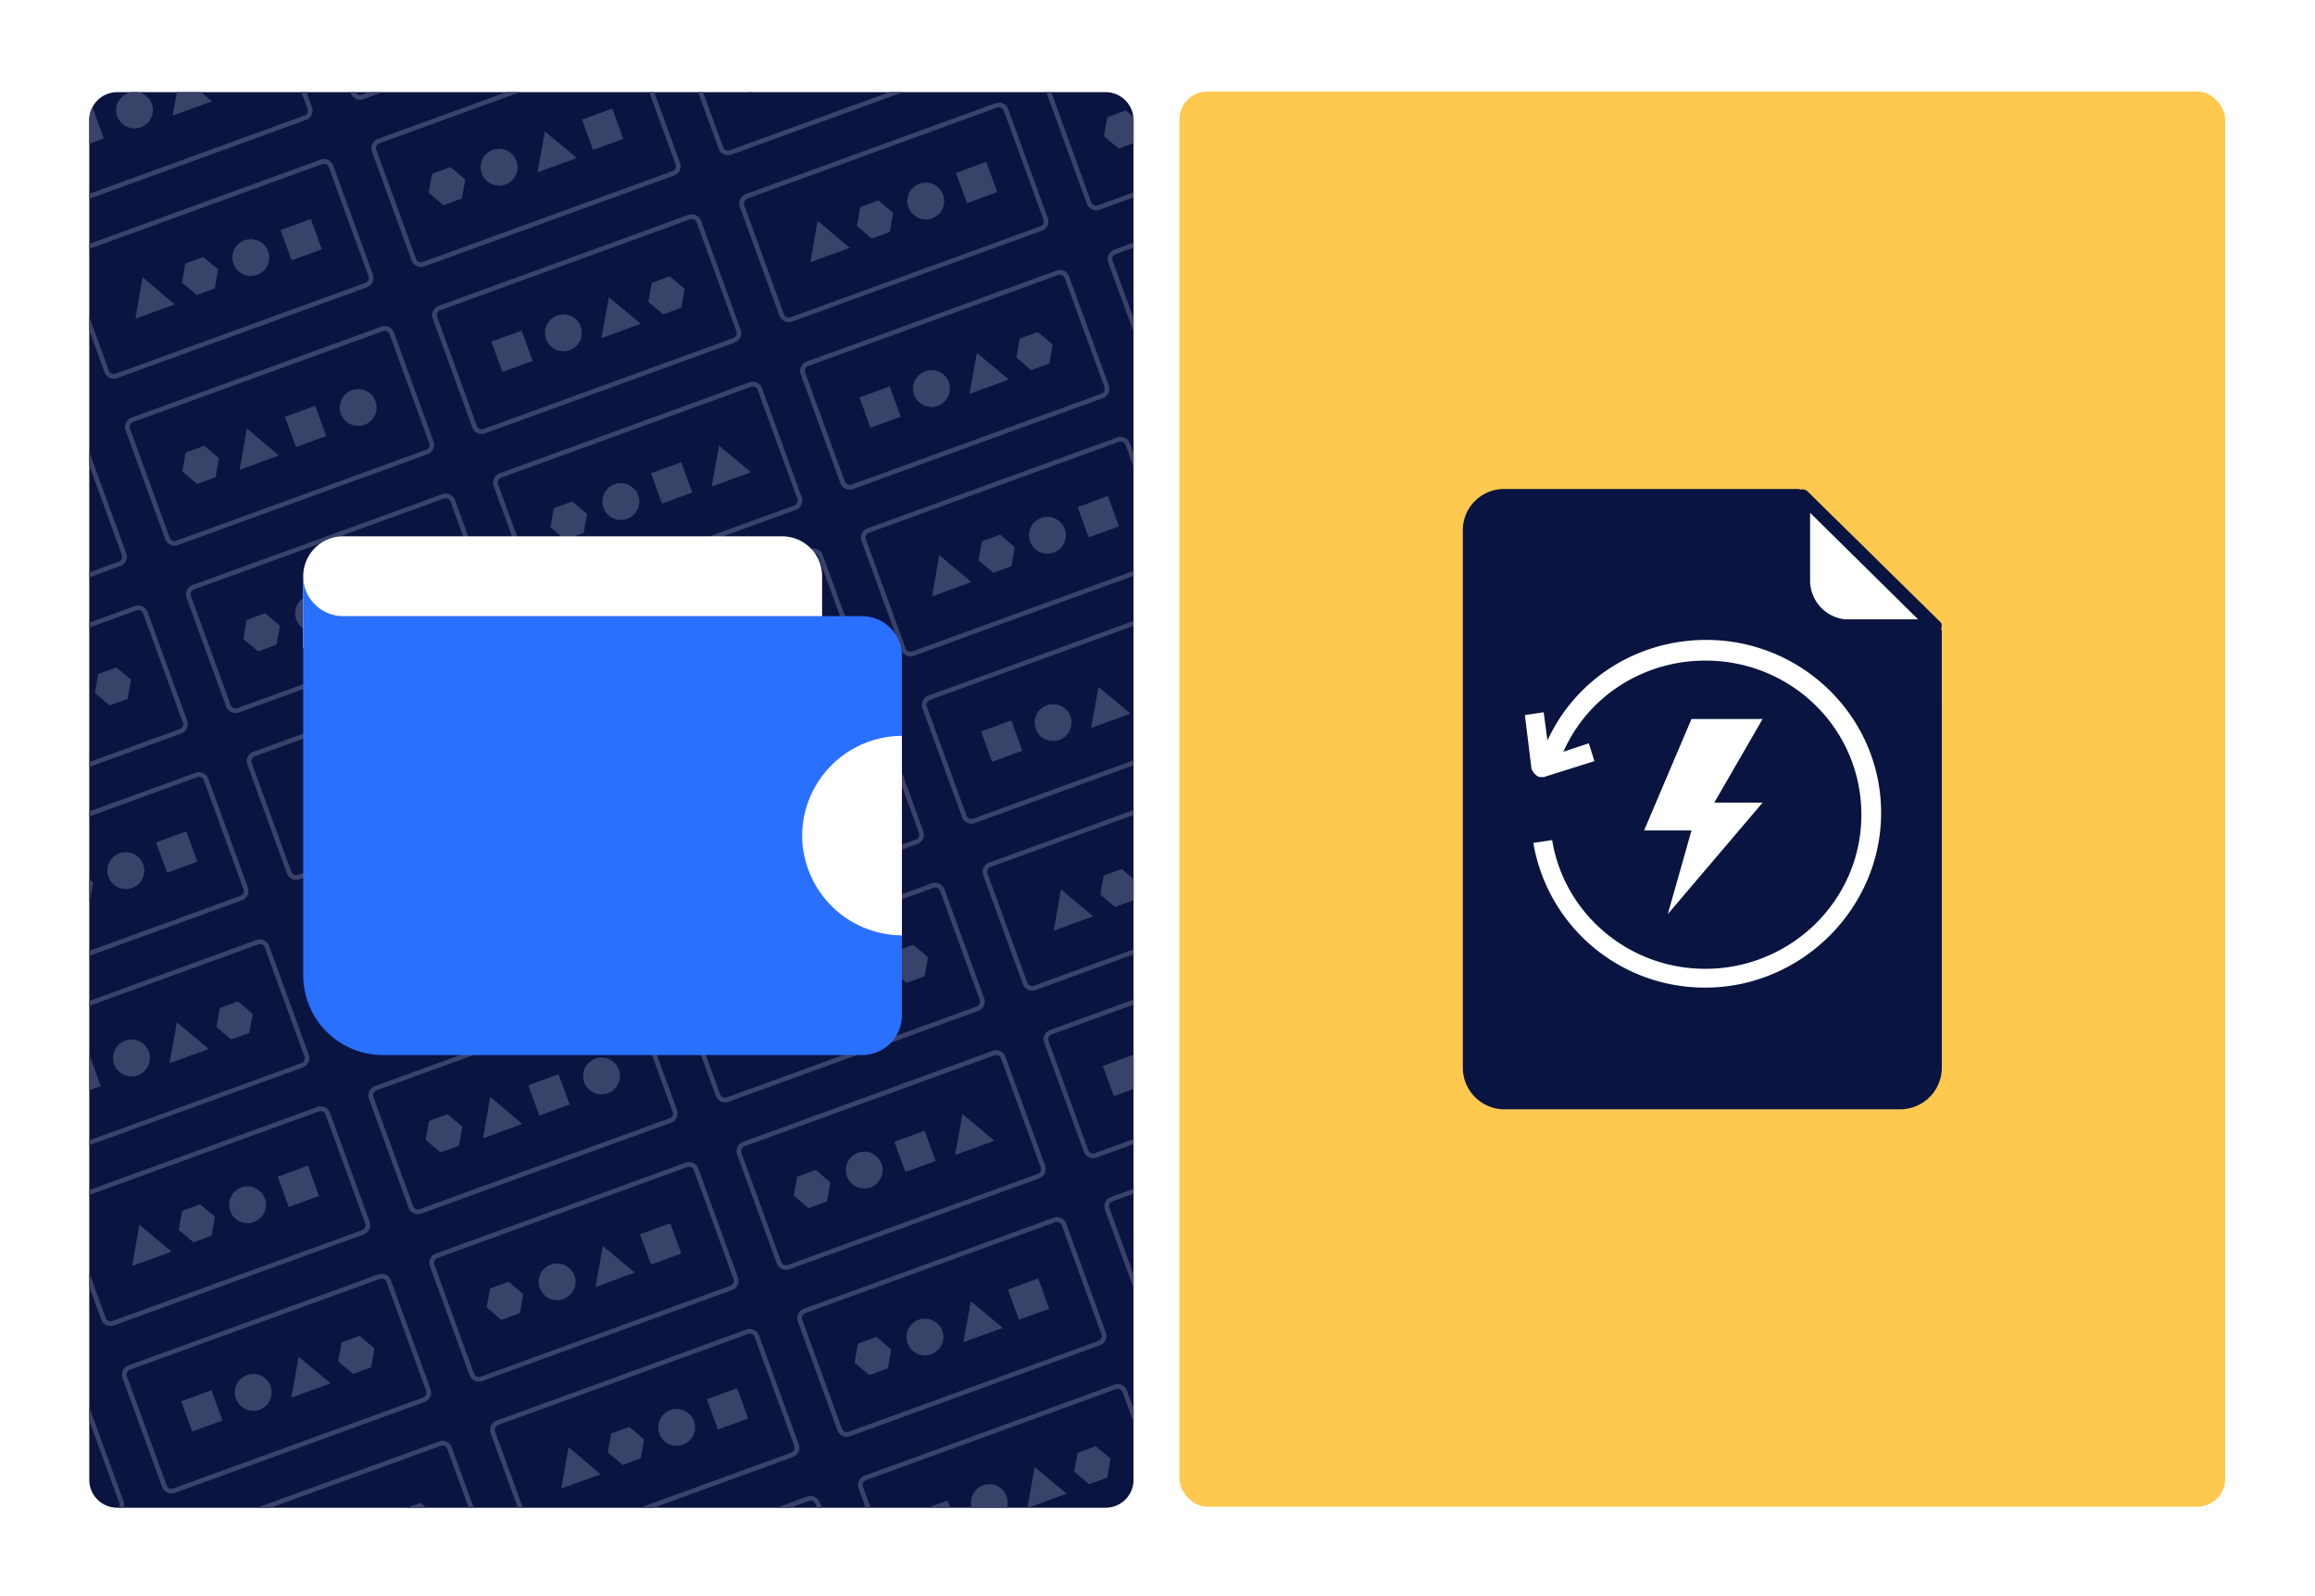 <svg id="Layer_1" data-name="Layer 1" xmlns="http://www.w3.org/2000/svg" viewBox="0 0 1160 800"><defs><style>.cls-1{fill:#fff;}.cls-2{fill:#091440;}.cls-3{fill:#394269;}.cls-4{fill:#ffc84e;}.cls-5{fill:none;}.cls-6{fill:#2970ff;}</style></defs><rect class="cls-1" width="1160" height="800"/><path class="cls-2" d="M568,60.19a13.88,13.88,0,0,0-1.69-6.67,14.17,14.17,0,0,0-2.41-3.23c-.29-.29-.59-.55-.9-.81l-.27-.23-.72-.54-.3-.2a13.64,13.64,0,0,0-3.55-1.69c-.44-.14-.88-.25-1.34-.35s-.92-.16-1.39-.21a13.56,13.56,0,0,0-1.43-.07H58.73a14,14,0,0,0-14,14v681.5a14,14,0,0,0,14,14H554c.48,0,1,0,1.43-.07a12.58,12.58,0,0,0,1.39-.22,11.94,11.94,0,0,0,1.34-.34c.44-.14.87-.29,1.29-.47a14,14,0,0,0,2.26-1.22l.3-.21.72-.53.28-.23c.3-.26.6-.53.89-.81a14.17,14.17,0,0,0,2.41-3.23,13.88,13.88,0,0,0,1.69-6.67Z"/><path class="cls-3" d="M197.41,166.7a4.93,4.93,0,0,0-6.34-3L65.91,209.3a5,5,0,0,0-3,6.34l19.87,54.6a4.93,4.93,0,0,0,4.64,3.26,4.87,4.87,0,0,0,1.71-.31l125.16-45.55a5,5,0,0,0,2.95-6.34Zm16.11,58.73L88.36,271A2.58,2.58,0,0,1,85,269.43L65.16,214.84a2.58,2.58,0,0,1,1.55-3.34L191.87,166a2.62,2.62,0,0,1,.91-.17,2.63,2.63,0,0,1,2.43,1.72l19.87,54.6A2.56,2.56,0,0,1,213.52,225.43Z"/><rect class="cls-3" x="145.05" y="205.66" width="16.15" height="16.15" transform="translate(-63.87 65.26) rotate(-20)"/><path class="cls-3" d="M176.32,195.58a9.23,9.23,0,1,0,11.83,5.52A9.18,9.18,0,0,0,176.32,195.58Z"/><polygon class="cls-3" points="120.08 235.47 139.79 228.3 123.69 214.74 120.08 235.47"/><polygon class="cls-3" points="93.03 226.79 91.37 236.32 98.77 242.56 108.04 239.19 109.7 229.65 102.3 223.42 93.03 226.79"/><path class="cls-3" d="M228,250.63a5,5,0,0,0-6.34-2.95L96.46,293.23a5,5,0,0,0-3,6.34l19.87,54.6a5,5,0,0,0,4.66,3.26,5,5,0,0,0,1.69-.3l125.16-45.56a4.93,4.93,0,0,0,3-6.34ZM245.55,308a2.61,2.61,0,0,1-1.48,1.34L118.91,354.92a2.57,2.57,0,0,1-3.33-1.55l-5.1-14L95.7,298.77a2.59,2.59,0,0,1,1.56-3.34l125.16-45.55a2.58,2.58,0,0,1,3.34,1.56L245.63,306A2.62,2.62,0,0,1,245.55,308Z"/><rect class="cls-3" x="201.03" y="280.34" width="16.15" height="16.15" transform="translate(-86.03 88.91) rotate(-20)"/><path class="cls-3" d="M154,298.74a9.23,9.23,0,1,0,11.83,5.52A9.31,9.31,0,0,0,154,298.74Z"/><polygon class="cls-3" points="176.45 310.01 196.16 302.83 180.13 289.47 176.45 310.01"/><polygon class="cls-3" points="123.58 310.72 121.92 320.26 129.32 326.49 138.59 323.12 140.25 313.58 132.85 307.35 123.58 310.72"/><path class="cls-3" d="M93.81,361.29l-19.87-54.6a5,5,0,0,0-6.35-2.95l-22.86,8.32v2.5l23.67-8.62a2.65,2.65,0,0,1,.91-.16,2.57,2.57,0,0,1,2.42,1.72L91.6,362.1a2.57,2.57,0,0,1-1.55,3.33l-45.32,16.5v2.49l46.12-16.78A5,5,0,0,0,93.81,361.29Z"/><polygon class="cls-3" points="49.19 337.8 47.52 347.33 54.93 353.57 63.99 350.27 65.66 340.73 58.26 334.5 49.19 337.8"/><path class="cls-3" d="M63.1,281.14a4.91,4.91,0,0,0,.16-3.78L44.73,226.44v6.86l16.32,44.86a2.6,2.6,0,0,1-1.55,3.34l-14.77,5.37v2.5L60.3,283.7A4.9,4.9,0,0,0,63.1,281.14Z"/><path class="cls-3" d="M156.15,57.56a4.93,4.93,0,0,0,.16-3.79l-2.76-7.58h-2.5l3.06,8.38a2.58,2.58,0,0,1-1.56,3.34L44.73,97.15v2.5L153.35,60.11A4.92,4.92,0,0,0,156.15,57.56Z"/><path class="cls-3" d="M46.52,54.22l-.54.2a13.9,13.9,0,0,0-1.25,5.77V72.06L52,69.4Z"/><path class="cls-3" d="M58.78,58.47a9.23,9.23,0,0,0,17.34-6.32,9.2,9.2,0,0,0-7.15-6H66a9.24,9.24,0,0,0-7.25,12.28Z"/><polygon class="cls-3" points="106.21 50.8 100.68 46.19 88.62 46.19 86.5 57.97 106.21 50.8"/><rect class="cls-3" x="143.06" y="111.72" width="16.15" height="16.15" transform="matrix(0.94, -0.34, 0.34, 0.94, -31.86, 58.92)"/><polygon class="cls-3" points="92.83 132.12 91.17 141.65 98.57 147.89 107.64 144.59 109.3 135.05 101.9 128.82 92.83 132.12"/><path class="cls-3" d="M122.51,120.42A9.19,9.19,0,0,0,117,132.25a9.23,9.23,0,1,0,5.52-11.83Z"/><polygon class="cls-3" points="67.84 159.74 87.55 152.57 71.46 139 67.84 159.74"/><path class="cls-3" d="M54.92,189.36a5,5,0,0,0,2.08.46,4.87,4.87,0,0,0,1.71-.31L183.87,144a5,5,0,0,0,3-6.34L167,83a5,5,0,0,0-6.35-3L44.73,122.24v2.5L161.42,82.27a2.66,2.66,0,0,1,.91-.17,2.57,2.57,0,0,1,2.42,1.72l19.87,54.6a2.58,2.58,0,0,1-1.55,3.34L57.91,187.31a2.59,2.59,0,0,1-3.34-1.55l-9.84-27v6.86l7.64,21A4.92,4.92,0,0,0,54.92,189.36Z"/><path class="cls-3" d="M180.4,50a5,5,0,0,0,1.69-.29l9.52-3.47h-6.86l-3.46,1.26a2.56,2.56,0,0,1-3.2-1.26h-2.53l.19.51A5,5,0,0,0,180.4,50Z"/><path class="cls-3" d="M186.39,76l19.87,54.59a5,5,0,0,0,4.66,3.26,5,5,0,0,0,1.69-.3L337.77,88a4.94,4.94,0,0,0,3-6.35L327.84,46.19h-2.5l13.18,36.22A2.58,2.58,0,0,1,337,85.74L211.8,131.3a2.58,2.58,0,0,1-3.33-1.56L188.6,75.14a2.57,2.57,0,0,1,1.55-3.33l70.39-25.62h-6.86L189.35,69.6A5,5,0,0,0,186.39,76Z"/><rect class="cls-3" x="293.92" y="56.71" width="16.15" height="16.15" transform="translate(-3.95 107.2) rotate(-20)"/><path class="cls-3" d="M246.94,75.11a9.23,9.23,0,1,0,11.83,5.52A9.32,9.32,0,0,0,246.94,75.11Z"/><polygon class="cls-3" points="269.34 86.38 289.05 79.2 273.03 65.84 269.34 86.38"/><polygon class="cls-3" points="216.47 87.09 214.81 96.63 222.21 102.86 231.48 99.49 233.14 89.96 225.74 83.72 216.47 87.09"/><path class="cls-3" d="M364.79,77.79a5,5,0,0,0,1.69-.29l86-31.31h-6.86l-79.95,29.1a2.57,2.57,0,0,1-3.34-1.55l-5.09-14-4.94-13.55h-2.49l10.32,28.35A4.94,4.94,0,0,0,364.79,77.79Z"/><polygon class="cls-3" points="376.7 46.19 374.95 46.19 375.15 46.75 376.7 46.19"/><path class="cls-3" d="M544.62,102.16a5,5,0,0,0,4.65,3.25,4.79,4.79,0,0,0,1.69-.3l17-6.2V96.42l-17.84,6.49a2.58,2.58,0,0,1-3.34-1.56L527,46.76a2.35,2.35,0,0,1-.13-.57h-2.34a4.69,4.69,0,0,0,.27,1.37Z"/><path class="cls-3" d="M554.83,58.71l-1.66,9.53,7.4,6.24L568,71.77V60.19a12.82,12.82,0,0,0-.11-1.65l-3.8-3.2Z"/><path class="cls-3" d="M555.46,127.71a4.86,4.86,0,0,0-.16,3.78l12.7,34.9v-6.85l-10.5-28.85a2.58,2.58,0,0,1,1.56-3.33L568,124.1v-2.5l-9.75,3.55A4.88,4.88,0,0,0,555.46,127.71Z"/><path class="cls-3" d="M381.86,194.62a4.94,4.94,0,0,0-6.34-3L250.36,237.22a4.93,4.93,0,0,0-3,6.34l19.87,54.6a4.93,4.93,0,0,0,2.56,2.8,5,5,0,0,0,2.07.46,4.79,4.79,0,0,0,1.71-.31l125.16-45.55a5,5,0,0,0,3-6.34ZM398,253.35,272.81,298.91a2.59,2.59,0,0,1-3.34-1.56L249.6,242.76a2.58,2.58,0,0,1,1.56-3.34l125.16-45.55a2.61,2.61,0,0,1,.9-.17,2.63,2.63,0,0,1,2.44,1.72L399.53,250A2.57,2.57,0,0,1,398,253.35Z"/><rect class="cls-3" x="328.47" y="233.95" width="16.15" height="16.15" transform="translate(-62.48 129.7) rotate(-20)"/><path class="cls-3" d="M307.94,242.73a9.23,9.23,0,1,0,11.83,5.51A9.31,9.31,0,0,0,307.94,242.73Z"/><polygon class="cls-3" points="356.62 243.87 376.33 236.69 360.3 223.33 356.62 243.87"/><polygon class="cls-3" points="277.48 254.71 275.82 264.24 283.22 270.48 292.49 267.1 294.15 257.57 286.75 251.34 277.48 254.71"/><path class="cls-3" d="M535.73,138.61a4.94,4.94,0,0,0-6.34-3L404.23,181.21a4.94,4.94,0,0,0-3,6.34l19.87,54.6a4.93,4.93,0,0,0,4.64,3.26,5.09,5.09,0,0,0,1.71-.3l125.16-45.55a5,5,0,0,0,3-6.35Zm16.11,58.74L426.68,242.9a2.5,2.5,0,0,1-2-.08,2.55,2.55,0,0,1-1.34-1.47l-19.88-54.6a2.6,2.6,0,0,1,1.56-3.33l125.16-45.56a2.69,2.69,0,0,1,.91-.16,2.58,2.58,0,0,1,2.43,1.72L553.4,194A2.57,2.57,0,0,1,551.84,197.35Z"/><rect class="cls-3" x="432.91" y="195.94" width="16.15" height="16.15" transform="translate(-43.18 163.13) rotate(-20)"/><polygon class="cls-3" points="510.98 169.72 509.32 179.25 516.72 185.49 525.79 182.19 527.45 172.65 520.05 166.42 510.98 169.72"/><path class="cls-3" d="M463.59,186.08a9.23,9.23,0,1,0,11.83,5.51A9.17,9.17,0,0,0,463.59,186.08Z"/><polygon class="cls-3" points="485.8 197.41 505.51 190.24 489.48 176.88 485.8 197.41"/><path class="cls-3" d="M351.31,110.68a4.94,4.94,0,0,0-6.34-3L219.81,153.28a5,5,0,0,0-3,6.34l19.87,54.6a4.94,4.94,0,0,0,6.34,3l125.17-45.55a5,5,0,0,0,2.79-2.56,4.89,4.89,0,0,0,.16-3.79Zm17.59,57.4a2.61,2.61,0,0,1-1.48,1.34L242.26,215a2.58,2.58,0,0,1-3.33-1.56l-5.1-14-14.78-40.61a2.57,2.57,0,0,1,1.56-3.33l125.16-45.56a2.59,2.59,0,0,1,3.34,1.56L369,166.09A2.59,2.59,0,0,1,368.9,168.08Z"/><rect class="cls-3" x="248.49" y="168.01" width="16.15" height="16.15" transform="translate(-44.75 98.37) rotate(-20)"/><polygon class="cls-3" points="326.56 141.79 324.9 151.32 332.3 157.56 341.37 154.26 343.03 144.72 335.63 138.49 326.56 141.79"/><path class="cls-3" d="M279.17,158.15A9.23,9.23,0,1,0,291,163.66,9.17,9.17,0,0,0,279.17,158.15Z"/><polygon class="cls-3" points="301.37 169.49 321.08 162.31 305.06 148.95 301.37 169.49"/><rect class="cls-3" x="481.29" y="83.38" width="16.15" height="16.15" transform="translate(-1.77 172.89) rotate(-20)"/><polygon class="cls-3" points="431.06 103.78 429.39 113.31 436.8 119.55 445.87 116.25 447.53 106.71 440.13 100.48 431.06 103.78"/><path class="cls-3" d="M460.73,92.09a9.16,9.16,0,0,0-5.51,11.82,9.23,9.23,0,1,0,5.51-11.82Z"/><polygon class="cls-3" points="406.07 131.4 425.78 124.23 409.68 110.67 406.07 131.4"/><path class="cls-3" d="M505.18,54.68a4.92,4.92,0,0,0-2.55-2.8,5,5,0,0,0-3.79-.16L373.68,97.28a5,5,0,0,0-3,6.34l19.87,54.6a4.93,4.93,0,0,0,2.56,2.8,5,5,0,0,0,2.08.46,5.09,5.09,0,0,0,1.71-.3L522.1,115.62a4.92,4.92,0,0,0,2.95-6.34Zm17.59,57.39a2.59,2.59,0,0,1-1.48,1.35L396.13,159a2.58,2.58,0,0,1-3.33-1.55l-5.1-14-14.77-40.6a2.58,2.58,0,0,1,1.55-3.34L499.64,53.93a2.5,2.5,0,0,1,2,.08A2.57,2.57,0,0,1,503,55.48l19.87,54.6A2.59,2.59,0,0,1,522.77,112.07Z"/><path class="cls-3" d="M154.75,528.73l-19.87-54.6a4.94,4.94,0,0,0-6.34-3L44.73,501.68v2.49l84.61-30.79a2.55,2.55,0,0,1,.9-.16,2.62,2.62,0,0,1,1.09.24,2.55,2.55,0,0,1,1.34,1.47l19.87,54.6a2.58,2.58,0,0,1-1.55,3.34L44.73,571.54V574l107.06-39A5,5,0,0,0,154.75,528.73Z"/><polygon class="cls-3" points="44.96 529.18 44.73 529.26 44.73 546.45 50.48 544.36 44.96 529.18"/><polygon class="cls-3" points="110.13 505.24 108.47 514.77 115.87 521 124.94 517.71 126.6 508.17 119.2 501.94 110.13 505.24"/><path class="cls-3" d="M62.73,521.59a9.23,9.23,0,1,0,11.83,5.52A9.18,9.18,0,0,0,62.73,521.59Z"/><polygon class="cls-3" points="84.94 532.93 104.65 525.76 88.63 512.39 84.94 532.93"/><rect class="cls-3" x="80.47" y="418.98" width="16.15" height="16.15" transform="translate(-140.72 56.04) rotate(-20)"/><polygon class="cls-3" points="46.71 442.32 44.73 440.65 44.73 451.97 45.04 451.85 46.71 442.32"/><path class="cls-3" d="M59.91,427.69a9.17,9.17,0,0,0-5.51,11.83,9.23,9.23,0,1,0,5.51-11.83Z"/><path class="cls-3" d="M124.23,444.88l-19.87-54.6A5,5,0,0,0,98,387.33L44.73,406.72v2.5l54.09-19.69a2.65,2.65,0,0,1,.91-.16,2.58,2.58,0,0,1,2.43,1.72L122,445.69a2.57,2.57,0,0,1-1.56,3.33L44.73,476.59v2.5l76.55-27.86A5,5,0,0,0,124.23,444.88Z"/><path class="cls-3" d="M319.36,501.75a5,5,0,0,0-6.34-3L187.86,544.35a4.93,4.93,0,0,0-3,6.34l19.87,54.6a5,5,0,0,0,6.34,3l125.16-45.56a4.94,4.94,0,0,0,3-6.34ZM337,559.14a2.57,2.57,0,0,1-1.48,1.34L210.31,606a2.56,2.56,0,0,1-3.33-1.56l-5.1-14-14.78-40.6a2.58,2.58,0,0,1,1.56-3.34L313.82,501a2.58,2.58,0,0,1,3.34,1.55L337,557.15A2.59,2.59,0,0,1,337,559.14Z"/><rect class="cls-3" x="267" y="540.71" width="16.15" height="16.15" transform="translate(-171.11 127.18) rotate(-20)"/><path class="cls-3" d="M298.27,530.63a9.23,9.23,0,1,0,11.83,5.52A9.18,9.18,0,0,0,298.27,530.63Z"/><polygon class="cls-3" points="242.03 570.52 261.74 563.35 245.64 549.79 242.03 570.52"/><polygon class="cls-3" points="214.98 561.84 213.32 571.37 220.72 577.61 229.99 574.24 231.65 564.7 224.25 558.47 214.98 561.84"/><path class="cls-3" d="M349.91,585.68a4.94,4.94,0,0,0-6.34-2.95L218.41,628.28a5,5,0,0,0-3,6.34l19.87,54.6a4.93,4.93,0,0,0,4.64,3.26,5,5,0,0,0,1.7-.3l125.16-45.56a5,5,0,0,0,3-6.34ZM366,644.42,240.86,690a2.5,2.5,0,0,1-2-.08,2.57,2.57,0,0,1-1.35-1.47l-19.87-54.6a2.57,2.57,0,0,1,1.56-3.33l125.16-45.56a2.59,2.59,0,0,1,.9-.16,2.55,2.55,0,0,1,1.09.24,2.59,2.59,0,0,1,1.35,1.48l19.87,54.59A2.58,2.58,0,0,1,366,644.42Z"/><rect class="cls-3" x="322.98" y="615.39" width="16.15" height="16.15" transform="translate(-193.27 150.83) rotate(-20)"/><path class="cls-3" d="M276,633.79a9.23,9.23,0,1,0,11.83,5.52A9.31,9.31,0,0,0,276,633.79Z"/><polygon class="cls-3" points="298.4 645.06 318.11 637.88 302.08 624.52 298.4 645.06"/><polygon class="cls-3" points="245.53 645.77 243.87 655.31 251.27 661.54 260.54 658.17 262.2 648.63 254.8 642.4 245.53 645.77"/><path class="cls-3" d="M61.88,752.35,44.73,705.21v6.86l15,41.08a2.59,2.59,0,0,1-.08,2,2.48,2.48,0,0,1-.36.55h2.64A4.91,4.91,0,0,0,61.88,752.35Z"/><path class="cls-3" d="M195.88,641.74a4.93,4.93,0,0,0-6.34-3L64.38,684.34a5,5,0,0,0-3,6.34l19.87,54.6a5,5,0,0,0,6.35,3L212.8,702.68a4.92,4.92,0,0,0,2.8-2.55,5,5,0,0,0,.16-3.79Zm17.59,57.4a2.59,2.59,0,0,1-1.47,1.34L86.83,746a2.58,2.58,0,0,1-3.33-1.56l-19.87-54.6a2.57,2.57,0,0,1,1.55-3.33L190.34,641a2.65,2.65,0,0,1,.91-.16,2.57,2.57,0,0,1,2.43,1.72l19.87,54.59A2.62,2.62,0,0,1,213.47,699.14Z"/><rect class="cls-3" x="93.06" y="699.07" width="16.15" height="16.15" transform="translate(-235.76 77.24) rotate(-20)"/><polygon class="cls-3" points="171.14 672.85 169.47 682.38 176.88 688.62 185.94 685.32 187.61 675.78 180.2 669.55 171.14 672.85"/><path class="cls-3" d="M123.74,689.21a9.23,9.23,0,1,0,11.83,5.51A9.17,9.17,0,0,0,123.74,689.21Z"/><polygon class="cls-3" points="145.95 700.54 165.66 693.37 149.63 680.01 145.95 700.54"/><rect class="cls-3" x="141.44" y="586.51" width="16.15" height="16.15" transform="translate(-194.34 87) rotate(-20)"/><polygon class="cls-3" points="91.21 606.91 89.55 616.44 96.95 622.68 106.02 619.38 107.68 609.84 100.28 603.61 91.21 606.91"/><path class="cls-3" d="M120.89,595.22A9.17,9.17,0,0,0,115.37,607a9.23,9.23,0,1,0,5.52-11.82Z"/><polygon class="cls-3" points="66.22 634.53 85.93 627.36 69.83 613.8 66.22 634.53"/><path class="cls-3" d="M53.3,664.15a5,5,0,0,0,2.08.46,5.09,5.09,0,0,0,1.71-.3l125.16-45.56a5,5,0,0,0,3-6.34l-19.88-54.6a4.93,4.93,0,0,0-6.34-3L44.73,596.44v2.5l115.06-41.88a2.65,2.65,0,0,1,.91-.16,2.62,2.62,0,0,1,1.09.24,2.59,2.59,0,0,1,1.34,1.47L183,613.21a2.58,2.58,0,0,1-1.55,3.34L56.29,662.1a2.62,2.62,0,0,1-2-.08A2.59,2.59,0,0,1,53,660.55L44.73,638v6.86l6,16.54A4.92,4.92,0,0,0,53.3,664.15Z"/><path class="cls-3" d="M258.39,334.22a5,5,0,0,0-2.56-2.79,4.89,4.89,0,0,0-3.79-.16L126.88,376.82a5,5,0,0,0-2.8,2.56,4.91,4.91,0,0,0-.15,3.78l19.87,54.6a4.91,4.91,0,0,0,4.63,3.26,5,5,0,0,0,1.71-.3L275.3,395.17a5,5,0,0,0,3-6.35ZM274.5,393,149.34,438.51a2.53,2.53,0,0,1-2-.08A2.59,2.59,0,0,1,146,437l-5.09-14-14.78-40.61a2.58,2.58,0,0,1,1.56-3.33l125.16-45.56a2.58,2.58,0,0,1,3.33,1.56l19.87,54.6A2.57,2.57,0,0,1,274.5,393Z"/><rect class="cls-3" x="155.57" y="391.55" width="16.15" height="16.15" transform="translate(-126.81 80.07) rotate(-20)"/><polygon class="cls-3" points="233.64 365.33 231.97 374.86 239.38 381.1 248.44 377.8 250.11 368.26 242.71 362.03 233.64 365.33"/><path class="cls-3" d="M186.24,381.69a9.23,9.23,0,1,0,11.83,5.51A9.17,9.17,0,0,0,186.24,381.69Z"/><polygon class="cls-3" points="208.45 393.02 228.16 385.85 212.14 372.49 208.45 393.02"/><rect class="cls-3" x="265.01" y="446.77" width="16.15" height="16.15" transform="matrix(0.94, -0.34, 0.34, 0.94, -139.1, 120.83)"/><polygon class="cls-3" points="214.78 467.17 213.12 476.7 220.52 482.94 229.59 479.64 231.25 470.1 223.85 463.87 214.78 467.17"/><path class="cls-3" d="M244.45,455.47a9.17,9.17,0,0,0-5.51,11.83,9.23,9.23,0,1,0,5.51-11.83Z"/><polygon class="cls-3" points="189.79 494.79 209.5 487.62 193.4 474.06 189.79 494.79"/><path class="cls-3" d="M288.9,418.07a4.92,4.92,0,0,0-2.55-2.8,5,5,0,0,0-3.79-.16L157.4,460.67a5,5,0,0,0-3,6.34l19.87,54.6a5,5,0,0,0,6.35,3L305.82,479a4.9,4.9,0,0,0,2.8-2.56,5,5,0,0,0,.16-3.78Zm17.59,57.39a2.57,2.57,0,0,1-1.47,1.35L179.85,522.36a2.57,2.57,0,0,1-3.33-1.55l-5.1-14-14.77-40.6a2.58,2.58,0,0,1,1.55-3.34l125.16-45.55a2.53,2.53,0,0,1,2,.08,2.59,2.59,0,0,1,1.34,1.47l19.87,54.6A2.59,2.59,0,0,1,306.49,475.46Z"/><path class="cls-3" d="M412.28,278.21a4.93,4.93,0,0,0-6.34-3L280.78,320.81a5,5,0,0,0-3,6.34l19.88,54.6a4.92,4.92,0,0,0,2.55,2.8,5,5,0,0,0,2.08.46,5.09,5.09,0,0,0,1.71-.3L429.2,339.15a4.92,4.92,0,0,0,2.8-2.55,5,5,0,0,0,.16-3.79Zm17.59,57.39A2.57,2.57,0,0,1,428.4,337L303.24,382.5A2.59,2.59,0,0,1,299.9,381L280,326.35a2.58,2.58,0,0,1,1.55-3.34l125.16-45.55a2.59,2.59,0,0,1,3.34,1.55L430,333.61A2.59,2.59,0,0,1,429.87,335.6Z"/><rect class="cls-3" x="359.92" y="317.17" width="16.15" height="16.15" transform="translate(-89.05 145.48) rotate(-20)"/><path class="cls-3" d="M391.19,307.09A9.23,9.23,0,1,0,403,312.61,9.18,9.18,0,0,0,391.19,307.09Z"/><polygon class="cls-3" points="334.95 346.98 354.66 339.81 338.56 326.25 334.95 346.98"/><polygon class="cls-3" points="307.91 338.3 306.24 347.83 313.64 354.07 322.91 350.7 324.57 341.16 317.17 334.93 307.91 338.3"/><path class="cls-3" d="M442.8,362.06a4.93,4.93,0,0,0-6.34-3L311.3,404.65a4.94,4.94,0,0,0-3,6.35l19.87,54.59a4.93,4.93,0,0,0,4.64,3.26,5.09,5.09,0,0,0,1.71-.3L459.72,423a5,5,0,0,0,2.95-6.35Zm16.11,58.73L333.75,466.35a2.58,2.58,0,0,1-3.33-1.56l-19.88-54.6a2.6,2.6,0,0,1,1.56-3.33L437.26,361.3a2.61,2.61,0,0,1,.91-.16,2.54,2.54,0,0,1,1.08.24,2.62,2.62,0,0,1,1.35,1.48l19.87,54.6A2.57,2.57,0,0,1,458.91,420.79Z"/><rect class="cls-3" x="415.87" y="391.76" width="16.15" height="16.15" transform="translate(-111.18 169.11) rotate(-20)"/><path class="cls-3" d="M368.88,410.16a9.23,9.23,0,1,0,11.83,5.52A9.31,9.31,0,0,0,368.88,410.16Z"/><polygon class="cls-3" points="391.29 421.43 411 414.25 394.97 400.89 391.29 421.43"/><polygon class="cls-3" points="338.42 422.14 336.76 431.68 344.16 437.91 353.43 434.54 355.09 425.01 347.69 418.77 338.42 422.14"/><path class="cls-3" d="M462.37,351.2a4.93,4.93,0,0,0-.16,3.79l19.87,54.6a5,5,0,0,0,2.56,2.8,5,5,0,0,0,2.08.46,5.09,5.09,0,0,0,1.71-.3l79.57-29v-2.49l-80.38,29.25a2.58,2.58,0,0,1-3.33-1.55l-19.87-54.6a2.6,2.6,0,0,1,1.55-3.34l102-37.13v-2.5L465.17,348.65A4.92,4.92,0,0,0,462.37,351.2Z"/><rect class="cls-3" x="493.85" y="363.37" width="16.15" height="16.15" transform="translate(-96.77 194.07) rotate(-20)"/><path class="cls-3" d="M524.53,353.51A9.23,9.23,0,1,0,536.36,359,9.18,9.18,0,0,0,524.53,353.51Z"/><polygon class="cls-3" points="546.74 364.85 566.45 357.68 550.42 344.31 546.74 364.85"/><rect class="cls-3" x="542.26" y="250.9" width="16.15" height="16.15" transform="translate(-55.39 203.85) rotate(-20)"/><polygon class="cls-3" points="492.03 271.3 490.37 280.84 497.77 287.07 506.84 283.77 508.5 274.24 501.1 268 492.03 271.3"/><path class="cls-3" d="M521.71,259.61a9.18,9.18,0,0,0-5.52,11.83,9.23,9.23,0,1,0,5.52-11.83Z"/><polygon class="cls-3" points="467.04 298.93 486.75 291.75 470.66 278.19 467.04 298.93"/><path class="cls-3" d="M559.81,219.25,434.65,264.8a4.92,4.92,0,0,0-2.95,6.34l19.87,54.6a5,5,0,0,0,4.65,3.26,5,5,0,0,0,1.69-.3L568,288.63v-2.5L457.11,326.5a2.59,2.59,0,0,1-3.34-1.56l-19.87-54.6a2.58,2.58,0,0,1,1.56-3.33l125.16-45.56a2.65,2.65,0,0,1,.91-.16A2.57,2.57,0,0,1,564,223l4,11.12v-6.86l-1.84-5.07A5,5,0,0,0,559.81,219.25Z"/><path class="cls-3" d="M503.81,529.67a4.94,4.94,0,0,0-6.34-3L372.3,572.27a5,5,0,0,0-2.95,6.34l19.87,54.6a5,5,0,0,0,4.65,3.25,4.79,4.79,0,0,0,1.69-.3l125.16-45.55a4.94,4.94,0,0,0,3-6.34Zm17.58,57.39a2.52,2.52,0,0,1-1.47,1.34L394.76,634a2.58,2.58,0,0,1-3.34-1.56l-19.87-54.59a2.58,2.58,0,0,1,1.56-3.34l125.16-45.55a2.56,2.56,0,0,1,.9-.17,2.63,2.63,0,0,1,1.09.25,2.55,2.55,0,0,1,1.34,1.47l19.88,54.6A2.55,2.55,0,0,1,521.39,587.06Z"/><rect class="cls-3" x="450.42" y="569" width="16.15" height="16.15" transform="translate(-169.72 191.62) rotate(-20)"/><path class="cls-3" d="M429.89,577.78a9.23,9.23,0,1,0,11.83,5.51A9.32,9.32,0,0,0,429.89,577.78Z"/><polygon class="cls-3" points="478.56 578.92 498.28 571.74 482.25 558.38 478.56 578.92"/><polygon class="cls-3" points="399.43 589.76 397.77 599.29 405.17 605.53 414.43 602.15 416.1 592.62 408.69 586.39 399.43 589.76"/><path class="cls-3" d="M523.22,522.6l19.87,54.6a4.94,4.94,0,0,0,6.34,3L568,573.4v-2.49L548.63,578a2.58,2.58,0,0,1-3.34-1.56l-5.09-14L525.42,521.8a2.57,2.57,0,0,1,1.56-3.33l41-14.93V501l-41.82,15.22A5,5,0,0,0,523.22,522.6Z"/><polygon class="cls-3" points="552.59 534.24 558.11 549.41 568 545.81 568 529.37 567.76 528.71 552.59 534.24"/><path class="cls-3" d="M473.26,445.73a5,5,0,0,0-6.34-3L341.75,488.33a4.95,4.95,0,0,0-2.95,6.35l19.87,54.59a4.9,4.9,0,0,0,2.56,2.8,4.84,4.84,0,0,0,2.07.46,5,5,0,0,0,1.71-.3l125.16-45.55a5,5,0,0,0,3-6.35Zm16.11,58.74L364.21,550a2.59,2.59,0,0,1-2-.08,2.62,2.62,0,0,1-1.35-1.48L341,493.87a2.58,2.58,0,0,1,1.56-3.33L467.72,445a2.65,2.65,0,0,1,.91-.16,2.57,2.57,0,0,1,2.42,1.72l19.88,54.6A2.57,2.57,0,0,1,489.37,504.47Z"/><rect class="cls-3" x="370.44" y="503.06" width="16.15" height="16.15" transform="translate(-151.99 160.28) rotate(-20)"/><polygon class="cls-3" points="448.51 476.84 446.85 486.38 454.25 492.61 463.32 489.31 464.98 479.77 457.58 473.54 448.51 476.84"/><path class="cls-3" d="M401.12,493.2a9.23,9.23,0,1,0,11.82,5.51A9.16,9.16,0,0,0,401.12,493.2Z"/><polygon class="cls-3" points="423.32 504.54 443.03 497.36 427.01 484 423.32 504.54"/><polygon class="cls-3" points="553.01 438.83 551.34 448.36 558.75 454.6 567.81 451.3 568 450.23 568 440.52 562.07 435.53 553.01 438.83"/><polygon class="cls-3" points="528.02 466.45 547.73 459.28 531.63 445.72 528.02 466.45"/><path class="cls-3" d="M492.83,434.88a4.89,4.89,0,0,0-.16,3.79l19.87,54.6a4.93,4.93,0,0,0,2.56,2.8,4.95,4.95,0,0,0,3.78.16L568,478.35v-2.5L518.08,494a2.59,2.59,0,0,1-2-.08,2.55,2.55,0,0,1-1.34-1.47l-19.88-54.6a2.59,2.59,0,0,1,.08-2,2.62,2.62,0,0,1,1.48-1.35l71.57-26V406l-72.37,26.34A4.92,4.92,0,0,0,492.83,434.88Z"/><path class="cls-3" d="M223.78,722.62a4.91,4.91,0,0,0-3.78-.16l-91.3,33.23h6.86l85.24-31a2.5,2.5,0,0,1,2,.08,2.55,2.55,0,0,1,1.34,1.47l10.73,29.47h2.5l-11-30.27A4.93,4.93,0,0,0,223.78,722.62Z"/><polygon class="cls-3" points="203.89 755.69 213.58 755.69 210.66 753.22 203.89 755.69"/><path class="cls-3" d="M408.27,750.24a4.93,4.93,0,0,0-3.79-.16l-15.41,5.61h6.86l9.35-3.41a2.86,2.86,0,0,1,.91-.16,2.54,2.54,0,0,1,1.08.24,2.62,2.62,0,0,1,1.35,1.48l.67,1.85h2.5l-1-2.65A4.92,4.92,0,0,0,408.27,750.24Z"/><rect class="cls-3" x="356.47" y="698.06" width="16.15" height="16.15" transform="translate(-219.53 167.27) rotate(-20)"/><polygon class="cls-3" points="306.24 718.46 304.58 727.99 311.98 734.22 321.05 730.92 322.71 721.39 315.31 715.15 306.24 718.46"/><path class="cls-3" d="M335.92,706.76a9.18,9.18,0,0,0-5.52,11.83,9.23,9.23,0,1,0,5.52-11.83Z"/><polygon class="cls-3" points="281.25 746.08 300.96 738.9 284.87 725.34 281.25 746.08"/><path class="cls-3" d="M400.08,727.74a5,5,0,0,0,.16-3.78l-19.88-54.6a5,5,0,0,0-6.34-3L248.86,712a4.94,4.94,0,0,0-3,6.35l13.61,37.39H262l-13.9-38.2a2.58,2.58,0,0,1,1.55-3.33L374.83,668.6a2.65,2.65,0,0,1,.91-.16,2.57,2.57,0,0,1,2.42,1.72L398,724.76a2.59,2.59,0,0,1-.08,2,2.55,2.55,0,0,1-1.47,1.34l-75.82,27.6h6.86l69.76-25.39A4.93,4.93,0,0,0,400.08,727.74Z"/><path class="cls-3" d="M534.26,613.34a4.94,4.94,0,0,0-6.34-3L402.76,655.94a5,5,0,0,0-3,6.34l19.87,54.6a5,5,0,0,0,4.66,3.26,5,5,0,0,0,1.69-.3l125.16-45.56a4.91,4.91,0,0,0,3-6.34Zm17.59,57.4a2.61,2.61,0,0,1-1.48,1.34L425.21,717.63a2.57,2.57,0,0,1-3.33-1.55L402,661.48a2.58,2.58,0,0,1,1.55-3.34l125.16-45.55a2.69,2.69,0,0,1,.91-.16,2.58,2.58,0,0,1,2.43,1.72l19.87,54.59A2.62,2.62,0,0,1,551.85,670.74Z"/><rect class="cls-3" x="507.33" y="643.05" width="16.15" height="16.15" transform="translate(-191.61 215.55) rotate(-20)"/><path class="cls-3" d="M460.35,661.45A9.23,9.23,0,1,0,472.17,667,9.32,9.32,0,0,0,460.35,661.45Z"/><polygon class="cls-3" points="482.75 672.72 502.46 665.54 486.44 652.18 482.75 672.72"/><polygon class="cls-3" points="429.88 673.43 428.22 682.97 435.62 689.2 444.89 685.83 446.55 676.29 439.15 670.06 429.88 673.43"/><path class="cls-3" d="M553.67,606.28,568,645.64v-6.86l-12.12-33.31a2.57,2.57,0,0,1,1.55-3.33L568,598.29V595.8l-11.37,4.13A5,5,0,0,0,553.67,606.28Z"/><path class="cls-3" d="M432.54,743.17a2.62,2.62,0,0,1,1.48-1.35l125.16-45.55a2.59,2.59,0,0,1,3.34,1.56L568,712.89V706l-3.28-9a4.9,4.9,0,0,0-2.56-2.8,5,5,0,0,0-3.78-.16L433.22,739.62a4.94,4.94,0,0,0-3,6.34l3.54,9.73h2.5l-3.84-10.53A2.59,2.59,0,0,1,432.54,743.17Z"/><polygon class="cls-3" points="464.86 755.69 476.12 755.69 474.8 752.07 464.86 755.69"/><polygon class="cls-3" points="539.97 728.13 538.31 737.66 545.71 743.9 554.78 740.6 556.44 731.06 549.04 724.83 539.97 728.13"/><path class="cls-3" d="M504.41,750a9.17,9.17,0,0,0-11.83-5.51,9.3,9.3,0,0,0-5.71,11.2h17.7A9.17,9.17,0,0,0,504.41,750Z"/><polygon class="cls-3" points="518.47 735.28 514.81 755.69 515.15 755.69 534.49 748.65 518.47 735.28"/><rect class="cls-4" x="591" y="45.88" width="524" height="709.31" rx="14"/><path class="cls-2" d="M973,535.37A20.88,20.88,0,0,1,952.38,556H753.61A20.88,20.88,0,0,1,733,535.37V265.7a20.64,20.64,0,0,1,20.61-20.61H900.68c.69,0,1,0,1.39.34a3.85,3.85,0,0,1,3.5.7l66.37,65.33a2.77,2.77,0,0,1,.7,3.49c0,.35.35,1.05.35,1.4Z"/><path class="cls-1" d="M961.11,310.41,907,257V291.2a19.6,19.6,0,0,0,17.47,19.21h36.68Z"/><path class="cls-1" d="M854.52,495a87.07,87.07,0,0,1-86.19-72.53l9.42-1.41c6.12,37.21,38.62,64.52,76.77,64.52,42.86,0,78.18-34.38,78.18-77.24s-34.85-77.24-78.18-77.24c-31.09,0-58.87,17.9-71.12,45.68l12.72-4.23,2.82,8.94-25.43,8H772.1a3.6,3.6,0,0,1-2.36-.94,8.39,8.39,0,0,1-2.35-3.3l-3.3-26.84,9.42-1.42,1.88,14.13c14.13-30.61,44.75-50.39,79.6-50.39,48,0,87.6,38.62,87.6,86.66S902.56,495,854.52,495Z"/><path class="cls-1" d="M883.21,360.36H847.58l-23.76,55.89h23.76L835.7,458.17l47.51-55.89H859Z"/><rect class="cls-5" x="44.73" y="46.19" width="523.27" height="709.5" rx="14"/><path class="cls-1" d="M171.94,268.82h220a20,20,0,0,1,20,20v36h-260v-36A20,20,0,0,1,171.94,268.82Z"/><path class="cls-6" d="M191.94,528.82h240a20,20,0,0,0,20-20v-180a20,20,0,0,0-20-20h-260a20,20,0,0,1-20-20h0v200A40,40,0,0,0,191.94,528.82Z"/><path class="cls-1" d="M401.94,418.82a50.27,50.27,0,0,0,50,50v-100A50.26,50.26,0,0,0,401.94,418.82Z"/><rect class="cls-5" x="111.94" y="228.82" width="360" height="360"/></svg>